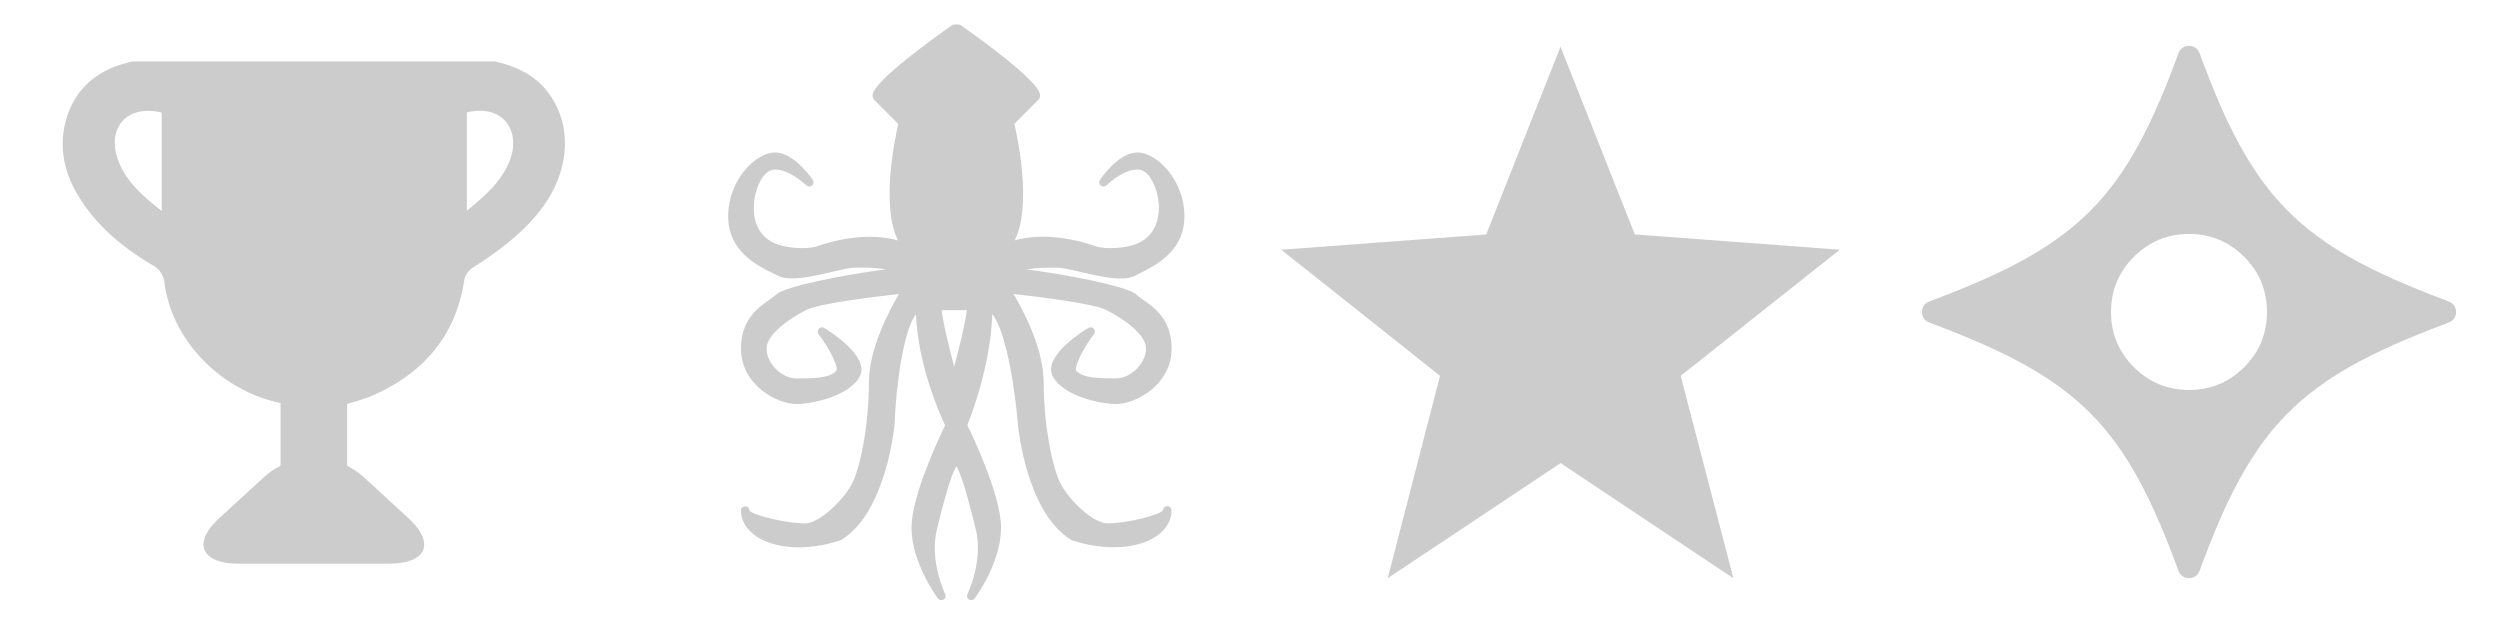 <?xml version="1.0" encoding="UTF-8" standalone="no"?>
<!-- Created with Inkscape (http://www.inkscape.org/) -->

<svg
   xmlns:dc="http://purl.org/dc/elements/1.1/"
   xmlns:cc="http://creativecommons.org/ns#"
   xmlns:rdf="http://www.w3.org/1999/02/22-rdf-syntax-ns#"
   xmlns:svg="http://www.w3.org/2000/svg"
   xmlns="http://www.w3.org/2000/svg"
   xmlns:sodipodi="http://sodipodi.sourceforge.net/DTD/sodipodi-0.dtd"
   xmlns:inkscape="http://www.inkscape.org/namespaces/inkscape"
   width="400"
   height="100"
   viewBox="0 0 105.833 26.458"
   version="1.1"
   id="svg8"
   inkscape:version="0.92.5 (2060ec1f9f, 2020-04-08)"
   sodipodi:docname="keyforge-trophy.svg"
   inkscape:export-filename="C:\Git\DeckLock\theme\static\img\keyforge-rarity.png"
   inkscape:export-xdpi="96"
   inkscape:export-ydpi="96">
  <defs
     id="defs2">
    <clipPath
       id="a">
      <path
         id="path815"
         d="M 0,90 H 90 V 0 H 0 Z"
         inkscape:connector-curvature="0" />
    </clipPath>
    <clipPath
       id="a-6">
      <path
         id="path834"
         d="M 0,90 H 90 V 0 H 0 Z"
         inkscape:connector-curvature="0" />
    </clipPath>
  </defs>
  <sodipodi:namedview
     id="base"
     pagecolor="#ffffff"
     bordercolor="#666666"
     borderopacity="1.0"
     inkscape:pageopacity="0.0"
     inkscape:pageshadow="2"
     inkscape:zoom="2.8"
     inkscape:cx="161.9868"
     inkscape:cy="-7.9124063"
     inkscape:document-units="mm"
     inkscape:current-layer="g886"
     showgrid="false"
     inkscape:window-width="2560"
     inkscape:window-height="1361"
     inkscape:window-x="-9"
     inkscape:window-y="-9"
     inkscape:window-maximized="1"
     fit-margin-top="0"
     fit-margin-left="0"
     fit-margin-right="0"
     fit-margin-bottom="0"
     units="px"
     showguides="true"
     inkscape:guide-bbox="true" />
  <g
     inkscape:label="Layer 1"
     inkscape:groupmode="layer"
     id="layer1"
     transform="translate(-65.12,-169.202)">
    <g
       id="g886"
       style="fill:#cccccc">
      <g
         style="fill:#cccccc"
         clip-path="url(#a)"
         transform="matrix(0.313,0,0,-0.313,143.704,196.495)"
         id="g822">
        <path
           inkscape:connector-curvature="0"
           d="m 52.459,37.542 c -2.06,-2.06 -4.551,-3.083 -7.467,-3.083 -2.916,0 -5.405,1.034 -7.46,3.09 -2.06,2.059 -3.089,4.544 -3.085,7.455 0.004,2.913 1.032,5.398 3.092,7.458 2.059,2.059 4.545,3.088 7.457,3.092 2.912,0.004 5.397,-1.026 7.456,-3.086 2.055,-2.055 3.089,-4.544 3.089,-7.46 0,-2.916 -1.023,-5.406 -3.082,-7.466 m 27.676,8.883 -0.739,0.279 C 59.862,54.076 53.616,60.373 46.433,79.998 L 46.432,80 c -0.488,1.333 -2.372,1.333 -2.86,0 C 36.39,60.379 30.151,54.089 10.625,46.712 l -0.76,-0.287 c -1.313,-0.496 -1.313,-2.353 0,-2.85 l 0.76,-0.287 C 30.151,35.911 36.389,29.621 43.571,10 V 9.999 c 0.488,-1.332 2.372,-1.332 2.861,0 v 0.003 c 7.183,19.625 13.43,25.923 32.964,33.295 l 0.739,0.279 c 1.313,0.496 1.313,2.354 0,2.849"
           id="path820"
           style="fill:#cccccc" />
      </g>
      <path
         style="fill:#cccccc;stroke-width:0.234"
         inkscape:connector-curvature="0"
         d="m 119.36,179.774 8.677,-0.647 3.145,-7.947 3.145,7.946 8.677,0.647 -6.735,5.338 2.229,8.569 -7.315,-4.874 -7.316,4.874 2.214,-8.569 z"
         id="path864" />
      <path
         inkscape:connector-curvature="0"
         d="M 88.322,173.114 C 87.758,172.367 86.965,172.012 86.07,171.8 H 70.749 c -1.365,0.285 -2.358,1.023 -2.783,2.317 -0.393,1.197 -0.164,2.349 0.498,3.423 0.753,1.223 1.837,2.126 3.074,2.864 a 0.97,0.97 0 0 1 0.549,0.791 c 0.308,2.366 2.277,4.424 4.697,5.02 l 0.213,0.053 v 2.656 a 2.964,2.964 0 0 0 -0.704,0.478 l -1.877,1.722 c -1.163,1.063 -0.795,1.939 0.816,1.939 h 6.349 c 1.612,0 1.979,-0.872 0.816,-1.939 l -1.877,-1.722 a 2.964,2.964 0 0 0 -0.704,-0.478 v -2.628 a 8.492,8.492 0 0 0 1.048,-0.338 c 2.241,-0.976 3.576,-2.6 3.918,-4.95 a 0.85,0.85 0 0 1 0.381,-0.491 c 1.038,-0.67 2.018,-1.39 2.785,-2.356 1.299,-1.637 1.448,-3.614 0.374,-5.047 z m -16.356,5.018 c -0.863,-0.678 -1.629,-1.352 -1.914,-2.362 -0.319,-1.144 0.402,-2.15 1.914,-1.805 z m 14.745,-2.164 c -0.338,0.889 -1.027,1.505 -1.828,2.154 v -4.161 c 1.571,-0.368 2.281,0.816 1.828,2.007 z"
         id="path865"
         style="stroke-width:0.213" />
      <g
         id="g909"
         transform="matrix(0.361,0,0,0.361,95.946,170.241)">
        <path
           inkscape:connector-curvature="0"
           d="m 38.5,41 c 1,2 5,3 7,3 2,0 6,-2 6,-6 0,-4 -3,-5 -4,-6 -1,-1 -12,-3 -15,-3 2,-1 4,-1 6,-1 2,0 7,2 9,1 2,-1 5.5,-2.5 5.5,-6.5 0,-4 -3,-7 -5,-7 -2,0 -4,3 -4,3 0,0 2,-2 4,-2 2,0 3,3 3,5 0,2 -0.9,4.38 -4,5 -2.5,0.5 -4,0 -4,0 0,0 -6.5,-2.5 -11,0 4,-3 1,-15 1,-15 0,0 2,-2 3,-3 1,-1 -9,-8 -9,-8 h -0.5 c 0,0 -10,7 -9,8 1,1 3,3 3,3 0,0 -3,12 1,15 -4.5,-2.5 -11,0 -11,0 0,0 -1.5,0.5 -4,0 -3.1,-0.62 -4,-3 -4,-5 0,-2 1,-5 3,-5 2,0 4,2 4,2 0,0 -2,-3 -4,-3 -2,0 -5,3 -5,7 0,4 3.5,5.5 5.5,6.5 2,1 7,-1 9,-1 2,0 4,0 6,1 -3,0 -14,2 -15,3 -1,1 -4,2 -4,6 0,4 4,6 6,6 2,0 6,-1 7,-3 1,-2 -4,-5 -4,-5 0,0 3,4 2,5 -1,1 -3,1 -5,1 -2,0 -4,-2 -4,-4 0,-2 3,-4 5,-5 2,-1 12,-2 12,-2 0,0 -4,6 -4,11 0,5 -1,10 -2,12 -1,2 -4,5 -6,5 -2,0 -7,-1 -7,-2 0,3 5,5 11,3 5,-3 6,-13 6,-13 0,0 0.5,-13 3.5,-14 0,7 3.5,14 3.5,14 0,0 -4,8 -4,12 0,4 3,8 3,8 0,0 -2,-4 -1,-8 0.92,-3.67 1.83,-7.32 2.75,-7.91 0.92,0.59 1.83,4.24 2.75,7.91 1,4 -1,8 -1,8 0,0 3,-4 3,-8 0,-4 -4,-12 -4,-12 0,0 3,-7 3,-14 3,1 4,14 4,14 0,0 1,10 6,13 6,2 11,0 11,-3 0,1 -5,2 -7,2 -2,0 -5,-3 -6,-5 -1,-2 -2,-7 -2,-12 0,-5 -4,-11 -4,-11 0,0 10,1 12,2 2,1 5,3 5,5 0,2 -2,4 -4,4 -2,0 -4,0 -5,-1 -1,-1 2,-5 2,-5 0,0 -5,3 -4,5 z m -12.01,1 c 0,0 -1.99,-7 -1.99,-9 1.74,0 0.45,0 0.09,0 0.41,0 2.16,0 3.91,0 0,2 -2.01,9 -2.01,9 z"
           id="path905" />
        <path
           inkscape:connector-curvature="0"
           d="m 25,67.5 c -0.15,0 -0.3,-0.07 -0.4,-0.2 -0.13,-0.17 -3.1,-4.18 -3.1,-8.3 0,-3.74 3.28,-10.65 3.94,-12 -0.58,-1.21 -3.16,-6.95 -3.42,-13.02 -1.53,1.95 -2.36,8.71 -2.52,13.04 -0.04,0.45 -1.09,10.32 -6.24,13.41 -0.03,0.02 -0.06,0.03 -0.1,0.05 C 9.33,61.76 5.4,61.53 3.15,59.91 2.09,59.14 1.5,58.11 1.5,57 c 0,-0.28 0.22,-0.5 0.5,-0.5 0.28,0 0.5,0.22 0.5,0.5 0.33,0.53 4.35,1.5 6.5,1.5 1.76,0 4.62,-2.86 5.55,-4.72 0.96,-1.91 1.95,-6.84 1.95,-11.78 0,-4 2.42,-8.52 3.53,-10.4 -3.25,0.35 -9.4,1.14 -10.81,1.84 -2.18,1.1 -4.72,2.94 -4.72,4.56 0,1.73 1.77,3.5 3.5,3.5 1.86,0 3.79,0 4.65,-0.85 0.36,-0.36 -0.64,-2.47 -2.05,-4.35 -0.14,-0.19 -0.13,-0.46 0.03,-0.63 0.16,-0.18 0.42,-0.22 0.63,-0.09 0.55,0.33 5.36,3.31 4.19,5.65 C 14.3,43.51 9.96,44.5 8,44.5 5.73,44.5 1.5,42.27 1.5,38 1.5,34.6 3.51,33.2 4.84,32.27 5.17,32.04 5.46,31.83 5.65,31.65 6.61,30.69 14.14,29.24 18.51,28.71 17.36,28.5 16.2,28.5 15,28.5 c -0.66,0 -1.77,0.26 -2.94,0.53 -2.27,0.53 -4.84,1.13 -6.28,0.41 L 5.45,29.27 C 3.41,28.28 0,26.6 0,22.5 0,18.15 3.29,15 5.5,15 c 2.24,0 4.33,3.09 4.42,3.22 0.14,0.21 0.1,0.5 -0.1,0.66 C 9.62,19.04 9.33,19.03 9.15,18.85 9.13,18.84 7.27,17 5.5,17 3.95,17 3,19.62 3,21.5 c 0,1.42 0.47,3.88 3.6,4.51 2.32,0.46 3.73,0.02 3.75,0.02 0.22,-0.09 5.21,-1.97 9.57,-0.71 -2.05,-4.04 -0.35,-12.03 0.03,-13.66 l -2.8,-2.8 C 16.99,8.7 16.92,8.48 16.94,8.25 17.08,6.62 24.08,1.6 26.22,0.1 26.3,0.03 26.4,0 26.5,0 H 27 c 0.1,0 0.2,0.03 0.29,0.09 2.14,1.5 9.14,6.52 9.28,8.15 0.02,0.24 -0.05,0.46 -0.21,0.61 l -2.8,2.8 c 0.38,1.63 2.09,9.61 0.03,13.66 4.36,-1.26 9.36,0.63 9.6,0.72 v 0 c 0,0 1.41,0.44 3.72,-0.02 3.25,-0.65 3.6,-3.37 3.6,-4.51 0,-1.88 -0.95,-4.5 -2.5,-4.5 -1.77,0 -3.63,1.84 -3.65,1.85 -0.18,0.18 -0.47,0.2 -0.67,0.03 -0.2,-0.16 -0.24,-0.45 -0.1,-0.66 C 43.67,18.09 45.76,15 48,15 c 2.21,0 5.5,3.15 5.5,7.5 0,4.1 -3.41,5.78 -5.44,6.78 l -0.33,0.17 c -1.44,0.72 -4.01,0.12 -6.28,-0.41 -1.17,-0.27 -2.28,-0.53 -2.94,-0.53 -1.2,0 -2.36,0 -3.51,0.21 4.37,0.53 11.9,1.98 12.86,2.94 0.18,0.18 0.47,0.39 0.81,0.62 C 49.99,33.2 52,34.6 52,38 c 0,4.27 -4.23,6.5 -6.5,6.5 -1.96,0 -6.3,-0.99 -7.45,-3.28 -1.17,-2.35 3.64,-5.32 4.19,-5.65 0.2,-0.12 0.47,-0.08 0.63,0.09 0.16,0.18 0.17,0.44 0.03,0.63 -1.41,1.88 -2.4,3.99 -2.05,4.35 0.85,0.85 2.78,0.85 4.65,0.85 1.73,0 3.5,-1.77 3.5,-3.5 0,-1.62 -2.54,-3.46 -4.72,-4.55 C 42.87,32.74 36.72,31.95 33.47,31.6 34.58,33.48 37,38 37,42 c 0,4.93 0.99,9.86 1.95,11.78 0.93,1.87 3.79,4.72 5.55,4.72 2.13,0 6.09,-0.95 6.5,-1.55 0,-0.03 0.01,-0.06 0.01,-0.08 0.03,-0.24 0.24,-0.4 0.49,-0.4 0.28,0 0.49,0.26 0.49,0.53 0,1.11 -0.59,2.14 -1.65,2.91 -2.25,1.62 -6.18,1.84 -10.01,0.57 C 40.3,60.47 40.26,60.45 40.23,60.43 35.07,57.34 34.03,47.47 33.99,47.05 33.65,42.7 32.57,35.9 30.97,33.96 30.75,40.04 28.52,45.79 28.04,46.98 28.69,48.29 32,55.24 32,59 c 0,4.12 -2.97,8.13 -3.1,8.3 -0.16,0.21 -0.44,0.26 -0.66,0.13 -0.22,-0.14 -0.3,-0.42 -0.18,-0.65 0.02,-0.04 1.9,-3.89 0.96,-7.66 -0.67,-2.66 -1.55,-6.2 -2.26,-7.31 -0.72,1.11 -1.6,4.64 -2.27,7.31 -0.94,3.78 0.94,7.62 0.96,7.66 0.12,0.23 0.04,0.51 -0.18,0.65 -0.09,0.05 -0.18,0.07 -0.27,0.07 z m 1.75,-16.91 c 0.09,0 0.19,0.03 0.27,0.08 1.01,0.65 1.8,3.53 2.97,8.21 0.34,1.37 0.35,2.73 0.21,3.94 C 30.66,61.65 31,60.32 31,59 31,55.16 27.09,47.3 27.05,47.22 26.98,47.09 26.98,46.93 27.04,46.8 27.07,46.73 30,39.81 30,33 c 0,-0.16 0.08,-0.31 0.21,-0.41 0.13,-0.09 0.3,-0.12 0.45,-0.07 3.22,1.08 4.23,13.08 4.34,14.44 0.01,0.09 1.03,9.71 5.71,12.58 4.27,1.41 7.54,0.64 9.05,-0.45 0.26,-0.19 0.55,-0.44 0.78,-0.76 -1.96,0.81 -5.3,1.16 -6.04,1.16 -2.29,0 -5.4,-3.18 -6.45,-5.28 C 37.06,52.23 36,47.27 36,42 36,37.21 32.12,31.34 32.08,31.28 c -0.11,-0.16 -0.11,-0.37 -0.01,-0.54 0.1,-0.17 0.29,-0.26 0.48,-0.24 0.41,0.04 10.12,1.02 12.17,2.05 1.24,0.62 5.28,2.84 5.28,5.45 0,2.27 -2.23,4.5 -4.5,4.5 -2.07,0 -4.21,0 -5.35,-1.15 -0.69,-0.69 -0.24,-2.07 0.46,-3.36 -1.11,0.96 -2.02,2.06 -1.66,2.78 0.83,1.66 4.44,2.72 6.55,2.72 1.57,0 5.5,-1.64 5.5,-5.5 0,-2.88 -1.68,-4.06 -2.91,-4.91 -0.37,-0.26 -0.7,-0.49 -0.94,-0.73 -0.82,-0.8 -11.36,-2.85 -14.65,-2.85 -0.23,0 -0.43,-0.16 -0.49,-0.39 -0.05,-0.23 0.06,-0.46 0.26,-0.56 2.11,-1.05 4.2,-1.05 6.22,-1.05 0.78,0 1.89,0.26 3.17,0.56 2,0.47 4.49,1.05 5.61,0.49 l 0.34,-0.17 c 1.95,-0.96 4.89,-2.41 4.89,-5.89 0,-2.65 -1.39,-4.82 -2.83,-5.86 1.24,1.07 1.83,3.24 1.83,4.86 0,2.89 -1.65,4.94 -4.4,5.49 -2.6,0.52 -4.19,0.01 -4.26,-0.02 -0.08,-0.03 -6.36,-2.39 -10.6,-0.04 -0.23,0.13 -0.52,0.06 -0.66,-0.17 -0.14,-0.22 -0.09,-0.51 0.12,-0.67 3.06,-2.3 1.63,-11.23 0.81,-14.48 -0.04,-0.17 0.01,-0.35 0.13,-0.47 l 2.9,-2.9 C 35.16,7.27 30.84,3.8 26.84,1 h -0.18 c -3.99,2.8 -8.32,6.27 -8.7,7.25 l 2.9,2.9 c 0.12,0.12 0.17,0.3 0.13,0.47 -0.81,3.25 -2.25,12.18 0.81,14.48 0.21,0.16 0.26,0.45 0.12,0.67 -0.14,0.22 -0.43,0.29 -0.66,0.17 C 17.02,24.59 10.74,26.95 10.68,26.97 10.59,27 9.01,27.51 6.4,26.99 3.65,26.44 2,24.39 2,21.5 2,19.89 2.59,17.71 3.83,16.64 2.39,17.68 1,19.85 1,22.5 c 0,3.47 2.94,4.93 4.89,5.89 l 0.34,0.17 c 1.12,0.56 3.61,-0.02 5.61,-0.49 1.28,-0.3 2.39,-0.56 3.17,-0.56 2.02,0 4.12,0 6.22,1.05 0.21,0.1 0.32,0.34 0.26,0.56 C 21.43,29.34 21.23,29.5 21,29.5 17.72,29.5 7.18,31.55 6.35,32.35 6.1,32.6 5.78,32.82 5.41,33.08 4.18,33.94 2.5,35.12 2.5,38 c 0,3.86 3.93,5.5 5.5,5.5 2.12,0 5.72,-1.06 6.55,-2.72 C 14.91,40.06 14,38.96 12.89,38 c 0.69,1.29 1.15,2.67 0.46,3.36 C 12.21,42.5 10.07,42.5 8,42.5 5.73,42.5 3.5,40.27 3.5,38 c 0,-2.61 4.04,-4.83 5.28,-5.45 2.06,-1.03 11.76,-2.01 12.17,-2.05 0.19,-0.02 0.38,0.07 0.48,0.24 0.1,0.17 0.1,0.37 -0.01,0.54 -0.04,0.06 -3.92,5.93 -3.92,10.72 0,5.27 -1.06,10.23 -2.05,12.22 -1.05,2.1 -4.16,5.28 -6.45,5.28 -0.74,0 -4.08,-0.35 -6.04,-1.16 0.23,0.32 0.52,0.57 0.78,0.76 1.51,1.09 4.78,1.85 9.05,0.45 4.69,-2.87 5.7,-12.5 5.71,-12.59 0.08,-2.2 0.67,-13.37 3.84,-14.42 0.15,-0.05 0.32,-0.03 0.45,0.07 0.13,0.08 0.21,0.23 0.21,0.39 0,6.8 3.41,13.71 3.45,13.78 0.07,0.14 0.07,0.31 0,0.45 -0.04,0.07 -3.95,7.93 -3.95,11.77 0,1.32 0.35,2.65 0.8,3.82 -0.14,-1.21 -0.13,-2.57 0.21,-3.94 1.17,-4.68 1.95,-7.56 2.97,-8.21 0.08,-0.05 0.18,-0.08 0.27,-0.08 z M 48,16 Z M 26.49,42.5 c 0,0 0,0 0,0 -0.22,0 -0.42,-0.15 -0.48,-0.36 -0.08,-0.29 -2.01,-7.1 -2,-9.14 0,-0.28 0.22,-0.5 0.5,-0.5 v 0 c 0.19,0 0.36,0 0.51,0 0.18,0 0.35,0 0.37,0 v 0 h 3.12 c 0.13,0 0.26,0.05 0.35,0.15 0.09,0.09 0.15,0.22 0.15,0.35 0,2.05 -1.95,8.85 -2.03,9.13 -0.07,0.22 -0.26,0.37 -0.49,0.37 z m -1.45,-9 c 0.16,1.57 0.94,4.66 1.46,6.61 0.53,-1.95 1.31,-5.04 1.48,-6.61 z"
           id="path907" />
      </g>
    </g>
  </g>
</svg>
